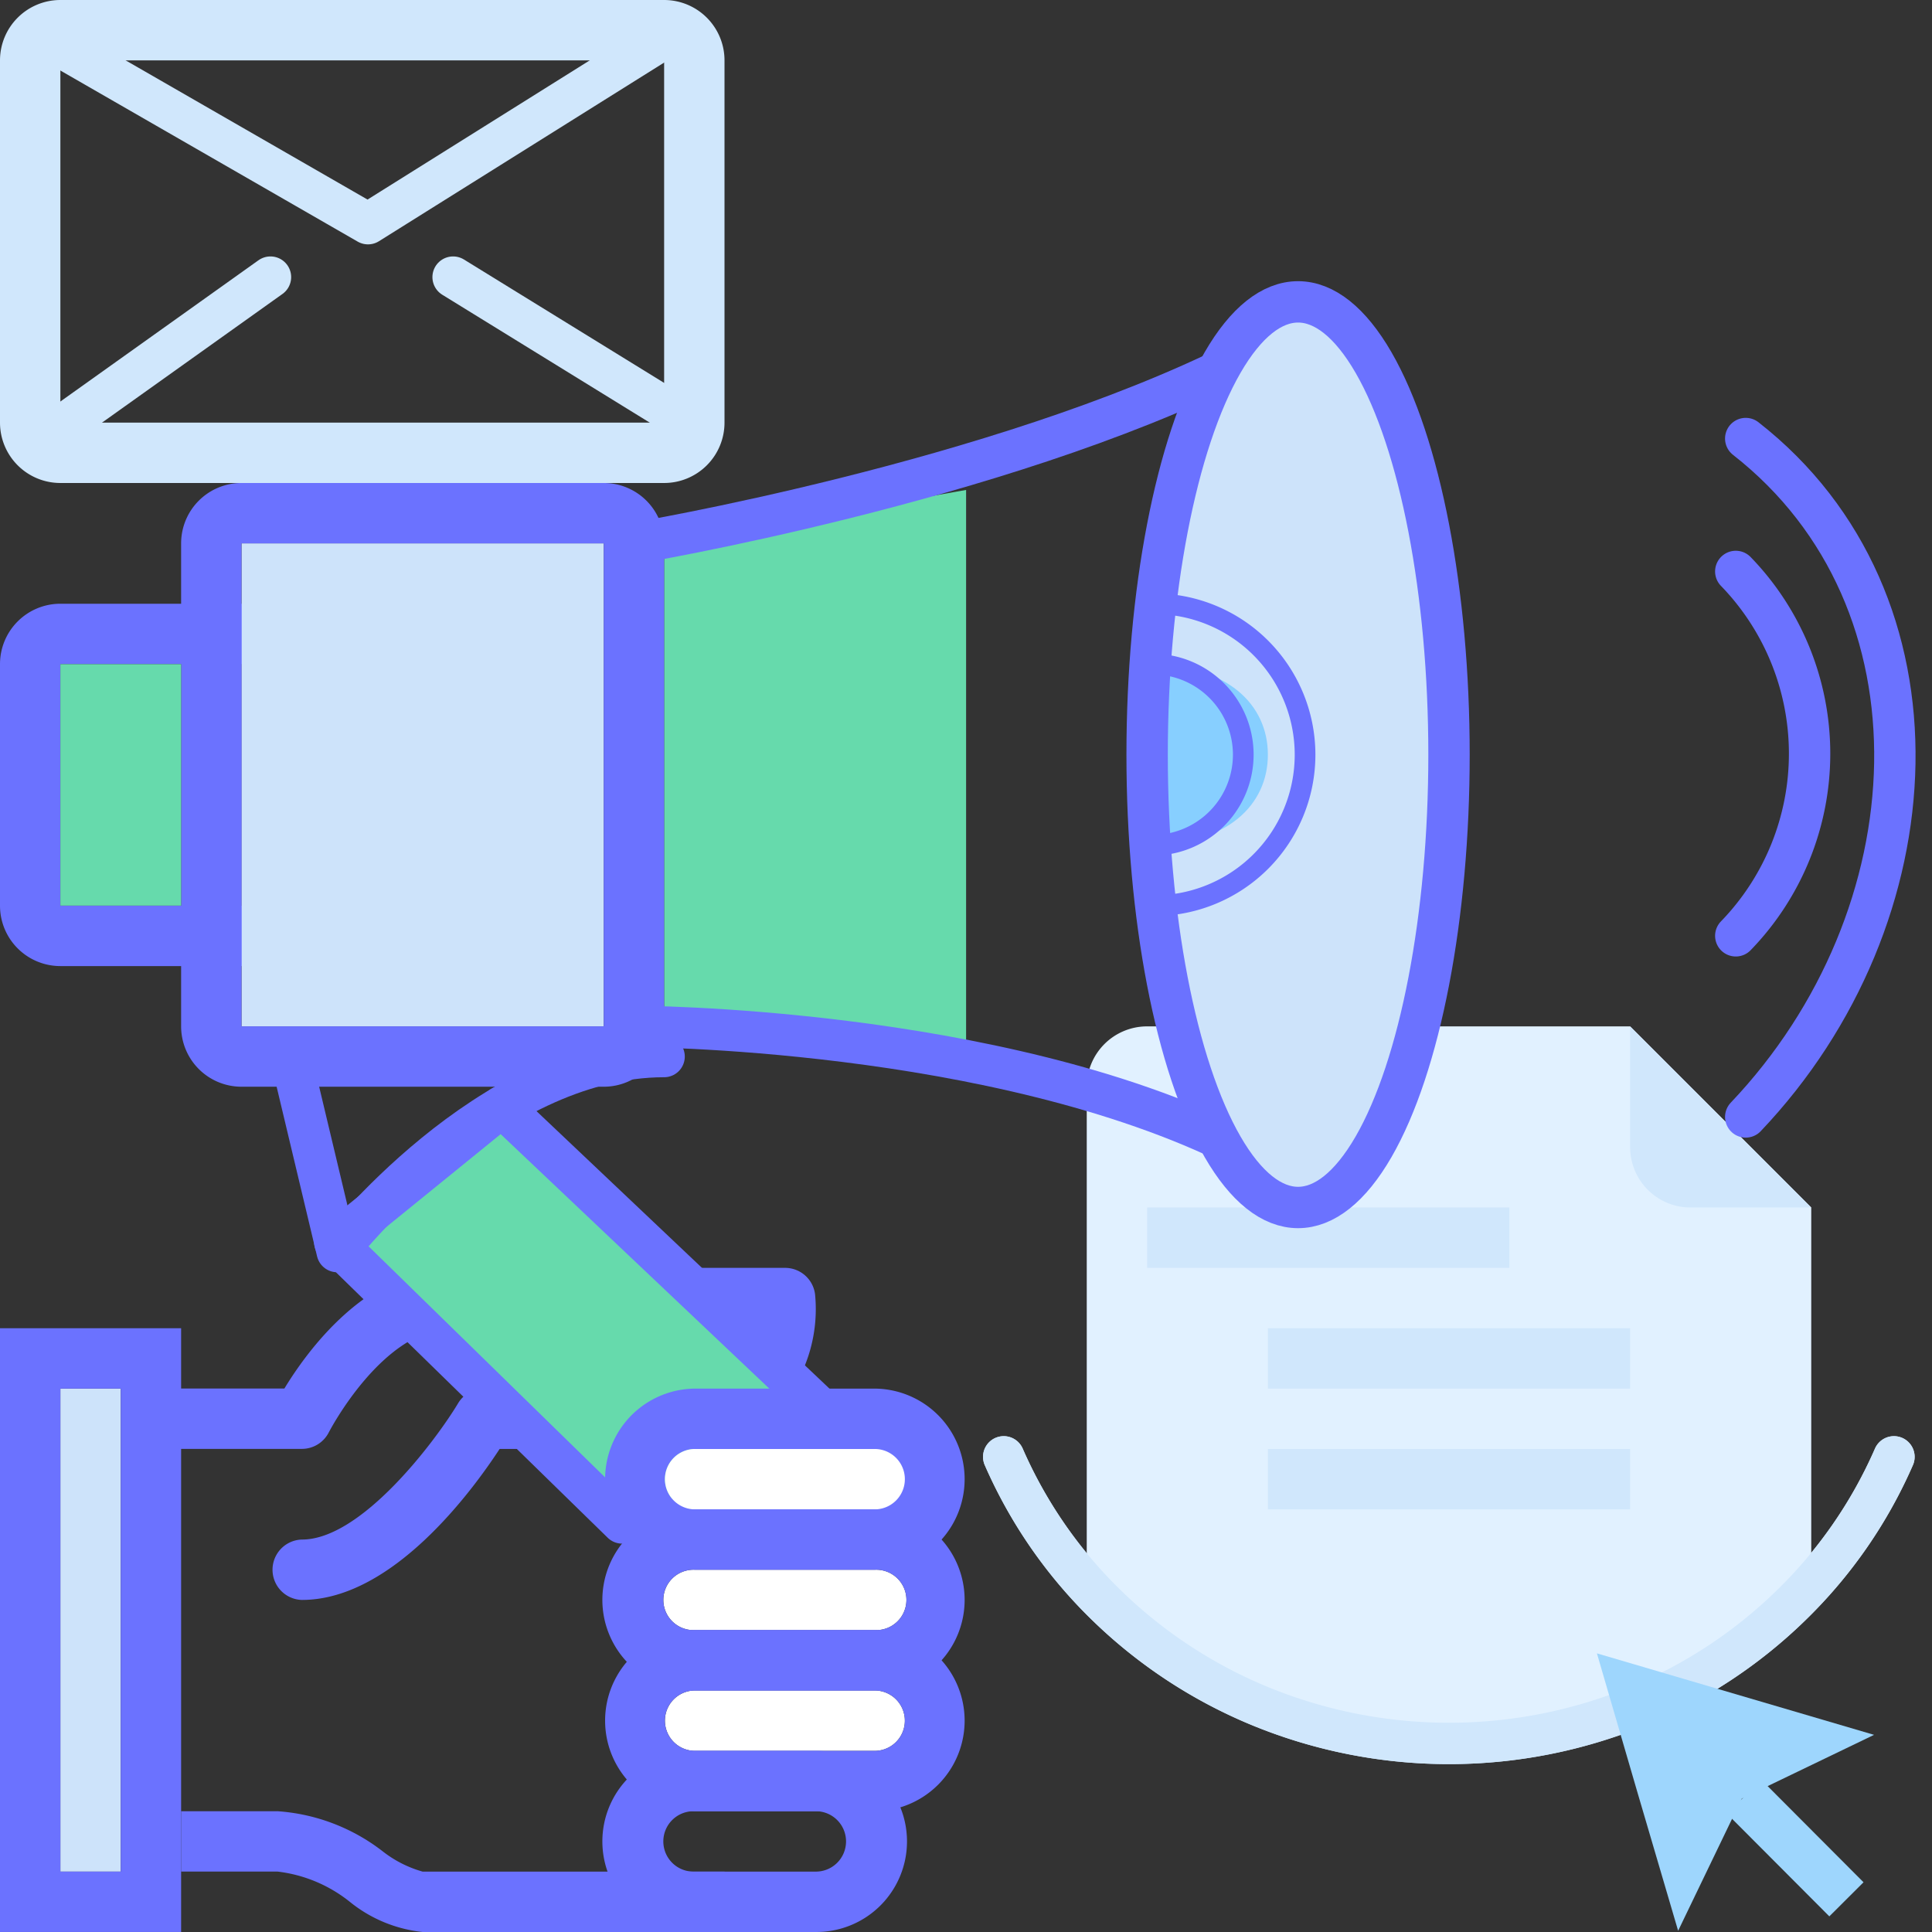 <svg xmlns="http://www.w3.org/2000/svg" xmlns:xlink="http://www.w3.org/1999/xlink" width="93.41" height="93.41" viewBox="0 0 93.41 93.41"><rect x="0" y="0" width="93.41" height="93.41" fill="#333333" stroke="none"/><defs><clipPath id="a"><ellipse cx="23.352" cy="22.681" rx="23.352" ry="22.681" fill="none"/></clipPath></defs><path d="M12.3,58.055a1.46,1.46,0,0,1,0-2.919c2.919,0,6.524-4.875,7.546-6.582a1.46,1.46,0,0,1,1.211-.715h8.757a4.524,4.524,0,0,0,3.517-1.2,3.561,3.561,0,0,0,.861-1.722H19.6c-3.386,0-5.969,4.977-6,5.035a1.46,1.46,0,0,1-1.3.8H6.46a1.46,1.46,0,0,1,0-2.919h4.992C12.531,46.057,15.436,42,19.6,42H35.65a1.46,1.46,0,0,1,1.46,1.284,7.3,7.3,0,0,1-1.576,5.283,7.3,7.3,0,0,1-5.721,2.189H21.858C20.529,52.786,16.676,58.055,12.3,58.055Z" transform="translate(2.298 19.3)" fill="#6b72ff"/><path d="M32.11,0H2.919A2.919,2.919,0,0,0,0,2.919V20.433a2.919,2.919,0,0,0,2.919,2.919H32.11a2.919,2.919,0,0,0,2.919-2.919V2.919A2.919,2.919,0,0,0,32.11,0Zm0,20.433H2.919V2.919H32.11Z" fill="#d0e7fc"/><path d="M30.97,1.5,17.061,10.213,1.59,1.31" transform="translate(0.731 0.602)" fill="none" stroke="#d0e7fc" stroke-linecap="round" stroke-linejoin="round" stroke-width="2"/><line y1="7.035" x2="9.866" transform="translate(3.211 13.398)" fill="none" stroke="#d0e7fc" stroke-linecap="round" stroke-miterlimit="10" stroke-width="2"/><line x1="11.413" y1="7.035" transform="translate(21.907 13.398)" fill="none" stroke="#d0e7fc" stroke-linecap="round" stroke-miterlimit="10" stroke-width="2"/><path d="M11.676,20H2.919A2.919,2.919,0,0,0,0,22.919V34.6a2.919,2.919,0,0,0,2.919,2.919h8.757A2.919,2.919,0,0,0,14.6,34.6V22.919A2.919,2.919,0,0,0,11.676,20Zm0,14.6H2.919V22.919h8.757Z" transform="translate(0 9.19)" fill="#6b72ff"/><path d="M36.6,44.749,22,42.166V18.813L36.6,16.23Z" transform="translate(10.11 7.458)" fill="#66daac"/><path d="M76.291,48.26a22.637,22.637,0,0,1-5.006,7.21,23.352,23.352,0,0,1-7.414,4.86,24.038,24.038,0,0,1-18.186,0,23.44,23.44,0,0,1-7.429-4.86,22.637,22.637,0,0,1-5.006-7.21" transform="translate(15.279 22.177)" fill="none" stroke="#d0e7fc" stroke-linecap="round" stroke-linejoin="round" stroke-width="2"/><g transform="translate(46.705 38.926)" clip-path="url(#a)"><path d="M71.029,42.757V77.786A2.919,2.919,0,0,1,68.11,80.7H38.919A2.919,2.919,0,0,1,36,77.786V36.919A2.919,2.919,0,0,1,38.919,34H62.271" transform="translate(-30.162 -23.302)" fill="#e1f1ff"/><path d="M62.757,42.757H56.919A2.919,2.919,0,0,1,54,39.838V34Z" transform="translate(-21.89 -23.302)" fill="#d0e7fc"/><rect width="17.514" height="2.919" transform="translate(8.757 19.455)" fill="#d0e7fc"/><rect width="17.514" height="2.919" transform="translate(14.595 25.294)" fill="#d0e7fc"/><rect width="17.514" height="2.919" transform="translate(14.595 31.132)" fill="#d0e7fc"/></g><path d="M76.291,48.26a22.637,22.637,0,0,1-5.006,7.21,23.352,23.352,0,0,1-7.414,4.86,24.038,24.038,0,0,1-18.186,0,23.44,23.44,0,0,1-7.429-4.86,22.637,22.637,0,0,1-5.006-7.21" transform="translate(15.279 22.177)" fill="none" stroke="#d0e7fc" stroke-linecap="round" stroke-linejoin="round" stroke-width="2"/><path d="M52.9,54.77l6.7,1.97,6.7,1.97-6.393,3.08-3.08,6.393-1.97-6.7Z" transform="translate(24.309 25.168)" fill="#9ed6fd"/><rect width="2.335" height="7.006" transform="matrix(0.708, -0.706, 0.706, 0.708, 83.5, 87.694)" fill="#9ed6fd"/><path d="M50.19,12C38.514,17.838,21,20.757,21,20.757V44.11s17.514,0,29.19,5.838Z" transform="translate(9.65 5.514)" fill="none" stroke="#6b72ff" stroke-linecap="round" stroke-linejoin="round" stroke-width="2"/><ellipse cx="7.298" cy="21.893" rx="7.298" ry="21.893" transform="translate(55.462 14.595)" fill="#cde3fa"/><rect width="17.514" height="23.352" transform="translate(11.676 26.271)" fill="#cde3fa"/><path d="M26.433,16H8.919A2.919,2.919,0,0,0,6,18.919V42.271A2.919,2.919,0,0,0,8.919,45.19H26.433a2.919,2.919,0,0,0,2.919-2.919V18.919A2.919,2.919,0,0,0,26.433,16Zm0,26.271H8.919V18.919H26.433Z" transform="translate(2.757 7.352)" fill="#6b72ff"/><path d="M38,22c3.9,0,5.838,1.97,5.838,4.379S41.9,30.757,38,30.757Z" transform="translate(17.462 10.11)" fill="#87cfff"/><path d="M38.336,20H38v2.919h.336a4.379,4.379,0,0,1,0,8.757H38V34.6h.336a7.3,7.3,0,1,0,0-14.6Z" transform="translate(17.462 9.19)" fill="none" stroke="#6b72ff" stroke-width="1"/><ellipse cx="7.298" cy="21.893" rx="7.298" ry="21.893" transform="translate(55.462 14.595)" fill="none" stroke="#6b72ff" stroke-miterlimit="10" stroke-width="2"/><rect width="5.838" height="11.676" transform="translate(2.919 32.11)" fill="#66daac"/><path d="M57.83,47.326c9.21-9.691,10.012-24.972,0-32.8" transform="translate(26.574 6.677)" fill="none" stroke="#6b72ff" stroke-linecap="round" stroke-miterlimit="10" stroke-width="2"/><path d="M57.5,36.546a12.654,12.654,0,0,0,0-17.616" transform="translate(26.423 8.699)" fill="none" stroke="#6b72ff" stroke-linecap="round" stroke-miterlimit="10" stroke-width="2"/><rect width="2.919" height="23.352" transform="translate(2.919 67.138)" fill="#cde3fa"/><path d="M19.161,36.66,39.332,55.765,24.985,56.787,11.09,43.213Z" transform="translate(5.096 16.846)" fill="#66daac" stroke="#6b72ff" stroke-linejoin="round" stroke-width="2"/><path d="M0,44V73.19H8.757V44ZM5.838,70.271H2.919V46.919H5.838Z" transform="translate(0 20.219)" fill="#6b72ff"/><path d="M33.136,54.757H24.379a4.379,4.379,0,0,1,0-8.757h8.757a4.379,4.379,0,0,1,0,8.757Zm-8.757-5.838a1.46,1.46,0,0,0,0,2.919h8.757a1.46,1.46,0,0,0,0-2.919Z" transform="translate(9.19 21.138)" fill="#6b72ff"/><path d="M23.46,48a1.46,1.46,0,0,0,0,2.919h8.757a1.46,1.46,0,0,0,0-2.919Z" transform="translate(10.11 22.057)" fill="#fff"/><path d="M23.46,52a1.46,1.46,0,1,0,0,2.919h8.757a1.46,1.46,0,1,0,0-2.919Z" transform="translate(10.11 23.895)" fill="#fff"/><path d="M23.46,56a1.46,1.46,0,0,0,0,2.919h8.757a1.46,1.46,0,0,0,0-2.919Z" transform="translate(10.11 25.733)" fill="#fff"/><path d="M33.136,58.757H24.379a4.379,4.379,0,1,1,0-8.757h8.757a4.379,4.379,0,0,1,0,8.757Zm-8.757-5.838a1.46,1.46,0,1,0,0,2.919h8.757a1.46,1.46,0,1,0,0-2.919Z" transform="translate(9.19 22.976)" fill="#6b72ff"/><path d="M33.136,62.757H24.379a4.379,4.379,0,0,1,0-8.757h8.757a4.379,4.379,0,0,1,0,8.757Zm-8.757-5.838a1.46,1.46,0,0,0,0,2.919h8.757a1.46,1.46,0,0,0,0-2.919Z" transform="translate(9.19 24.814)" fill="#6b72ff"/><path d="M30.217,66.757H24.379a4.379,4.379,0,1,1,0-8.757h5.838a4.379,4.379,0,1,1,0,8.757Zm-5.838-5.838a1.46,1.46,0,1,0,0,2.919h5.838a1.46,1.46,0,1,0,0-2.919Z" transform="translate(9.19 26.652)" fill="#6b72ff"/><path d="M32.271,65.838h-14.6a6.685,6.685,0,0,1-3.517-1.46,6.874,6.874,0,0,0-3.488-1.46H6V60h4.67a9.341,9.341,0,0,1,5.079,1.941,5.575,5.575,0,0,0,1.927.978h14.6Z" transform="translate(2.757 27.571)" fill="#6b72ff"/><path d="M27.684,35H9.63l2.248,9.429S19.161,35,27.684,35Z" transform="translate(4.425 16.083)" fill="none" stroke="#6b72ff" stroke-linejoin="round" stroke-width="2"/></svg>